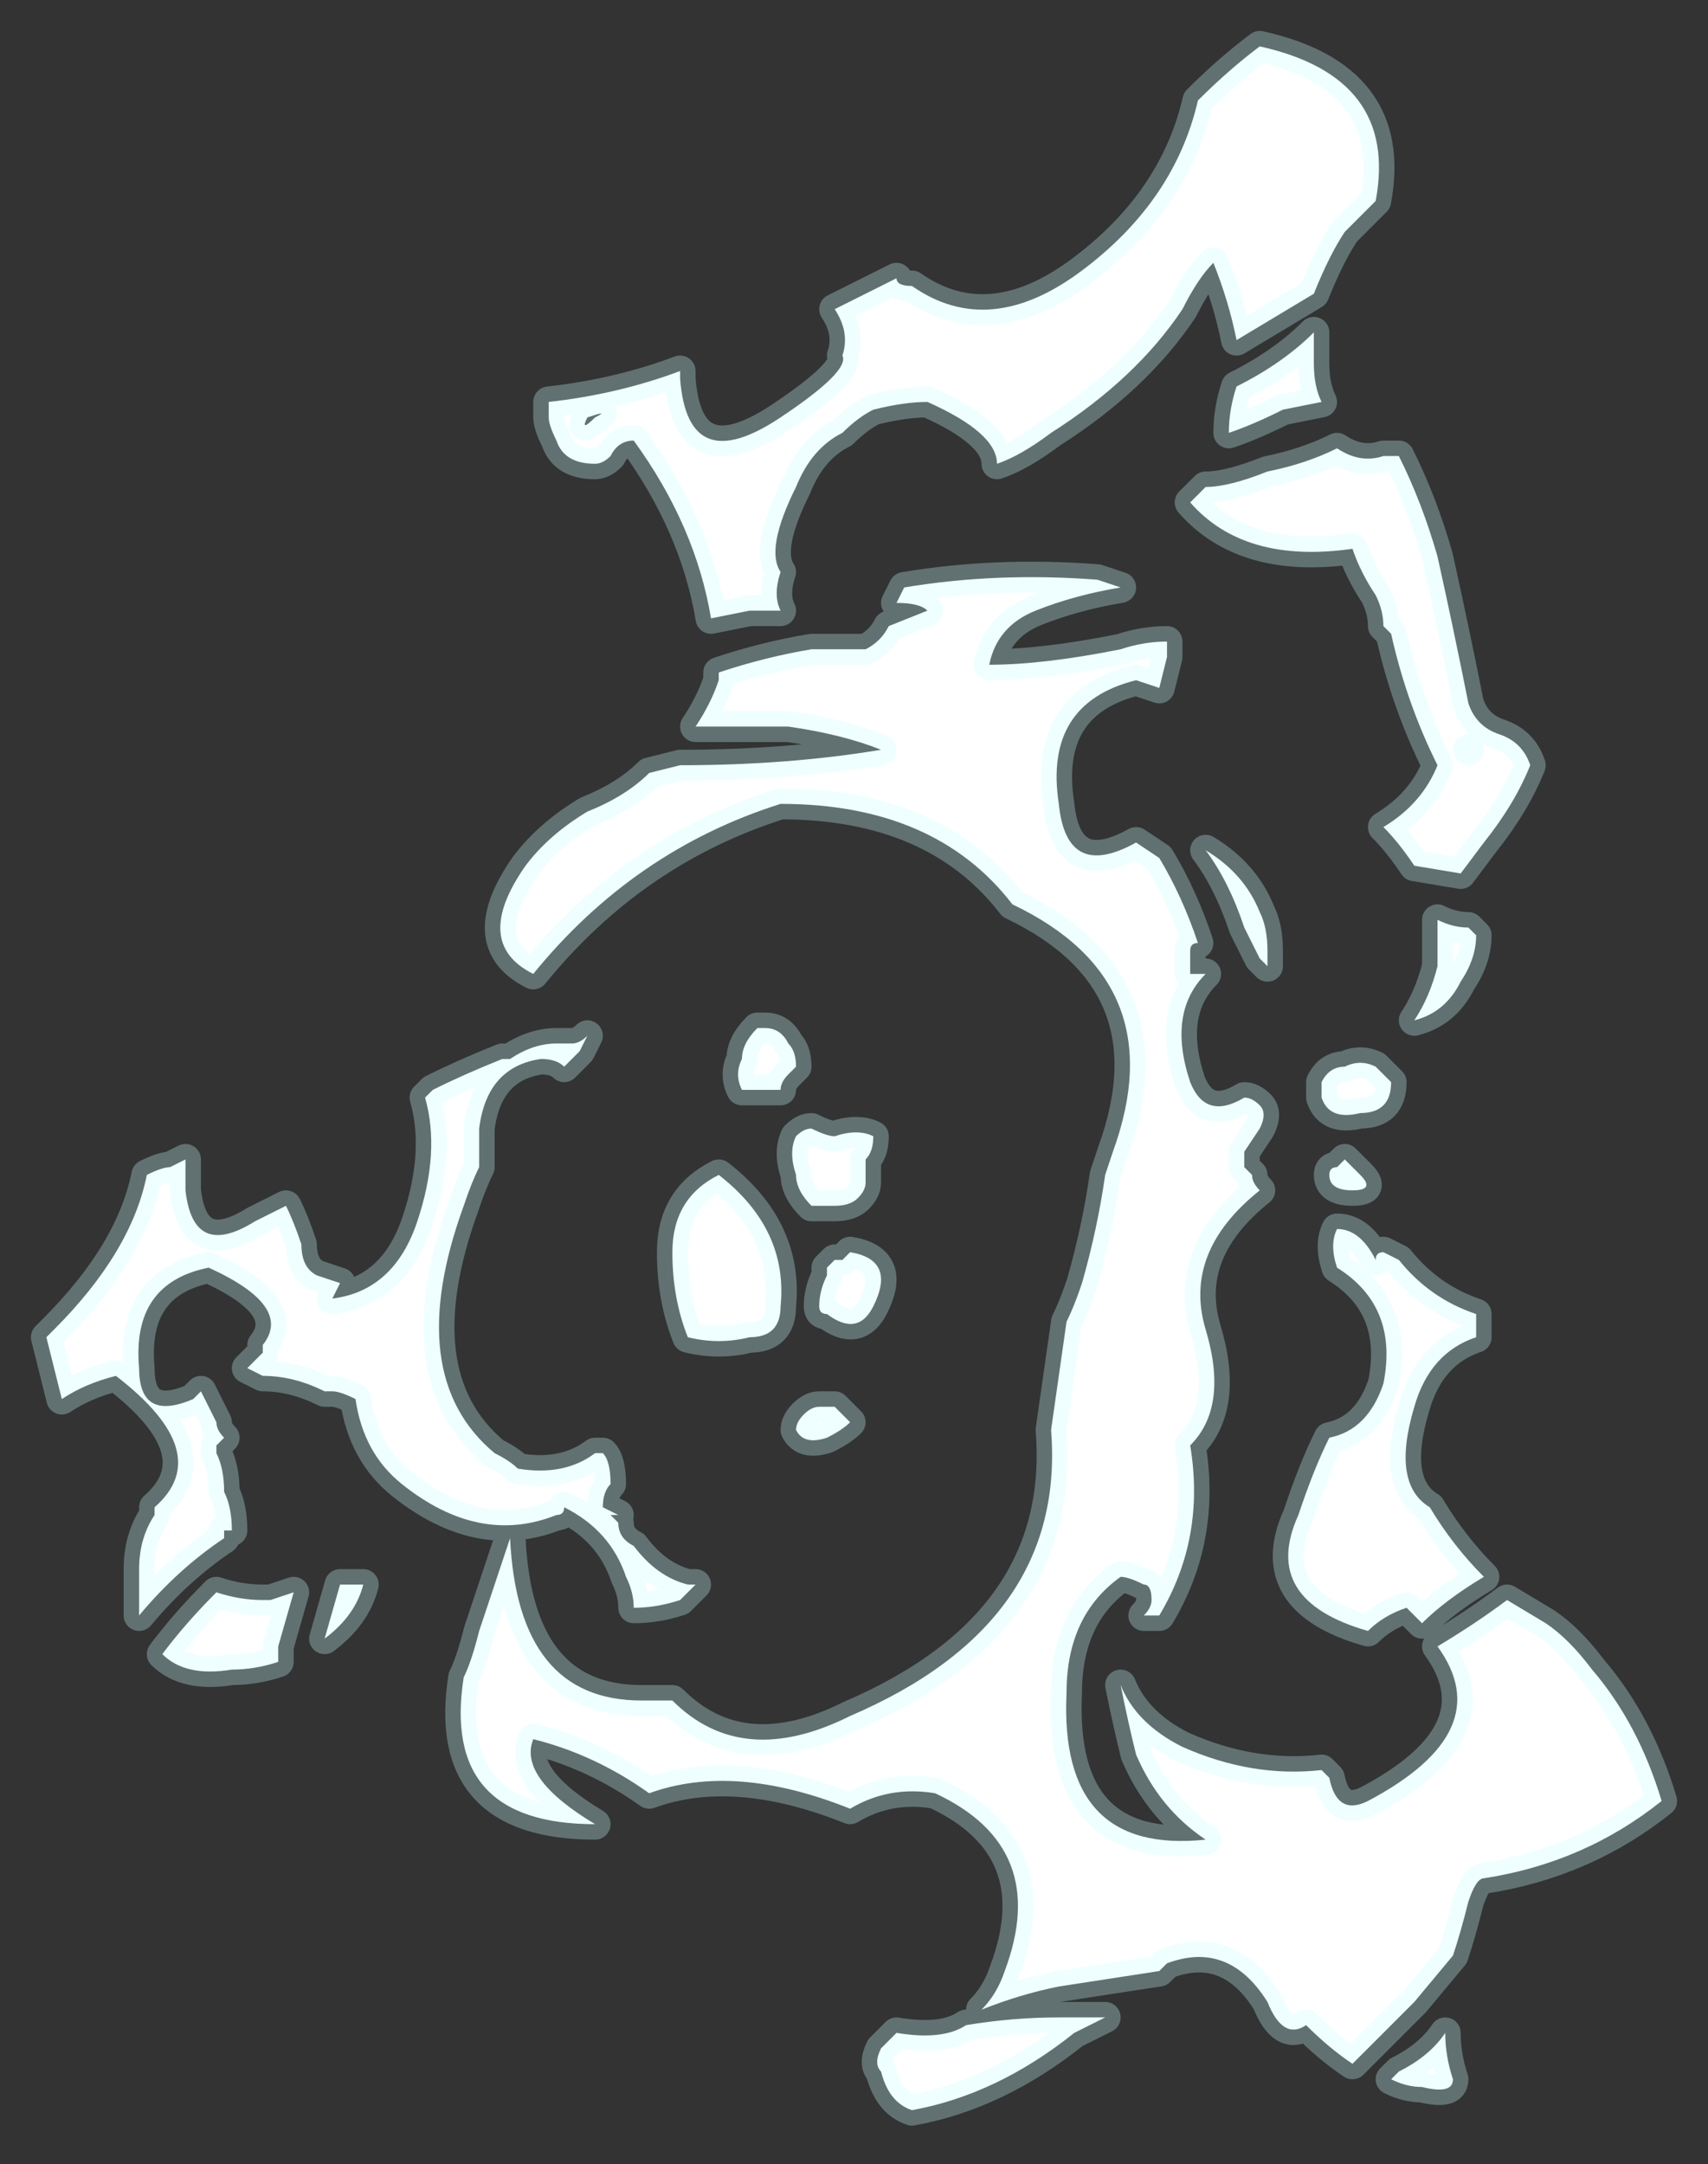 <?xml version="1.0" encoding="UTF-8" standalone="no"?>
<svg xmlns:ffdec="https://www.free-decompiler.com/flash" xmlns:xlink="http://www.w3.org/1999/xlink" ffdec:objectType="shape" height="14.0px" width="11.05px" xmlns="http://www.w3.org/2000/svg">
  <rect width="100%" height="100%" fill="#333333" stroke="none"/>
  <g transform="matrix(1.0, 0.0, 0.0, 1.0, 4.35, 8.7)">
    <path d="M2.9 -4.5 Q3.05 -4.55 3.2 -4.55 L3.2 -4.45 3.15 -4.25 3.0 -4.3 Q2.4 -4.15 2.5 -3.5 2.55 -3.0 3.0 -3.25 L3.15 -3.15 Q3.3 -2.9 3.4 -2.6 3.35 -2.6 3.35 -2.55 3.35 -2.5 3.35 -2.45 L3.35 -2.4 Q3.4 -2.4 3.45 -2.4 3.2 -2.15 3.35 -1.7 3.45 -1.45 3.7 -1.6 3.75 -1.6 3.8 -1.55 3.85 -1.5 3.8 -1.4 L3.7 -1.25 3.7 -1.15 3.75 -1.1 Q3.75 -1.05 3.8 -1.0 3.3 -0.6 3.45 -0.1 3.6 0.4 3.35 0.65 3.45 1.25 3.15 1.75 L3.05 1.75 Q3.1 1.7 3.1 1.65 3.1 1.55 3.05 1.55 2.95 1.5 2.9 1.5 2.55 1.75 2.55 2.25 2.5 3.3 3.45 3.2 3.15 3.0 3.0 2.65 2.95 2.45 2.9 2.2 3.0 2.45 3.3 2.6 3.75 2.8 4.2 2.75 L4.25 2.8 Q4.3 3.05 4.5 2.95 5.35 2.5 4.95 1.95 5.2 1.8 5.4 1.65 L5.65 1.8 Q5.8 1.9 5.95 2.1 6.25 2.45 6.4 2.95 5.9 3.35 5.25 3.45 5.2 3.45 5.15 3.6 5.1 3.8 5.05 3.95 L4.8 4.25 4.4 4.65 Q4.25 4.55 4.1 4.4 3.95 4.5 3.85 4.25 3.6 3.85 3.2 4.0 L3.15 4.05 2.5 4.15 Q2.25 4.2 2.0 4.3 2.1 4.2 2.15 4.05 2.45 3.25 1.7 2.9 1.4 2.85 1.15 3.0 0.4 2.7 -0.15 2.9 -0.5 2.65 -0.9 2.55 -1.0 2.8 -0.5 3.1 -1.5 3.1 -1.35 2.15 -1.3 2.05 -1.25 1.85 -1.15 1.55 -1.05 1.25 -1.0 2.3 -0.2 2.3 L0.0 2.3 Q0.45 2.75 1.15 2.4 2.55 1.8 2.45 0.55 2.5 0.2 2.55 -0.15 2.6 -0.25 2.65 -0.4 2.75 -0.75 2.8 -1.1 L2.85 -1.25 Q3.25 -2.35 2.2 -2.85 1.7 -3.5 0.7 -3.5 -0.25 -3.2 -0.9 -2.4 -1.3 -2.6 -0.95 -3.1 -0.8 -3.3 -0.55 -3.45 -0.3 -3.55 -0.15 -3.7 L0.05 -3.75 Q0.75 -3.75 1.35 -3.85 1.1 -3.95 0.75 -4.0 L0.15 -4.0 Q0.25 -4.15 0.3 -4.3 L0.3 -4.35 Q0.6 -4.45 0.9 -4.5 1.05 -4.5 1.25 -4.5 1.35 -4.55 1.4 -4.65 L1.65 -4.75 Q1.6 -4.8 1.45 -4.8 L1.5 -4.9 Q2.1 -5.0 2.75 -4.95 L2.9 -4.9 Q2.6 -4.85 2.35 -4.75 2.1 -4.65 2.05 -4.4 2.4 -4.4 2.9 -4.5 M4.15 -6.55 Q4.15 -6.45 4.15 -6.35 4.15 -6.2 4.2 -6.1 L3.95 -6.05 Q3.75 -5.95 3.6 -5.9 3.6 -6.05 3.65 -6.2 3.95 -6.35 4.15 -6.55 M1.55 -6.85 Q2.05 -6.5 2.65 -6.95 3.25 -7.4 3.4 -8.05 3.6 -8.25 3.8 -8.4 4.7 -8.2 4.55 -7.4 4.45 -7.3 4.35 -7.2 4.25 -7.05 4.15 -6.8 3.9 -6.65 3.65 -6.5 3.6 -6.75 3.5 -7.0 3.4 -6.9 3.3 -6.7 3.0 -6.25 2.45 -5.9 2.25 -5.75 2.1 -5.7 2.1 -5.9 1.65 -6.1 1.5 -6.1 1.3 -6.05 1.2 -6.0 1.1 -5.9 0.9 -5.8 0.8 -5.55 0.6 -5.15 0.7 -5.0 0.65 -4.85 0.7 -4.75 L0.5 -4.75 0.25 -4.7 Q0.15 -5.3 -0.25 -5.85 -0.35 -5.85 -0.4 -5.75 -0.45 -5.7 -0.5 -5.7 -0.7 -5.7 -0.75 -5.85 -0.8 -5.95 -0.8 -6.0 L-0.8 -6.1 Q-0.35 -6.15 0.05 -6.3 L0.05 -6.25 Q0.1 -5.6 0.7 -6.0 1.15 -6.3 1.1 -6.4 1.15 -6.55 1.05 -6.7 L1.45 -6.9 Q1.45 -6.85 1.55 -6.85 M4.6 -5.75 L4.7 -5.75 Q4.85 -5.45 4.95 -5.1 5.05 -4.65 5.15 -4.15 5.2 -4.0 5.35 -3.95 5.5 -3.9 5.55 -3.75 5.45 -3.5 5.25 -3.25 L5.1 -3.05 4.8 -3.1 Q4.7 -3.25 4.6 -3.35 4.85 -3.5 4.95 -3.75 4.75 -4.15 4.65 -4.6 L4.6 -4.65 Q4.6 -4.75 4.55 -4.85 4.45 -5.0 4.4 -5.15 3.7 -5.05 3.35 -5.45 L3.45 -5.55 Q3.6 -5.55 3.85 -5.65 4.1 -5.7 4.3 -5.8 4.45 -5.7 4.6 -5.75 M3.8 -2.8 Q3.85 -2.7 3.85 -2.55 L3.85 -2.45 3.8 -2.5 Q3.75 -2.6 3.7 -2.7 3.6 -3.0 3.45 -3.2 3.7 -3.05 3.8 -2.8 M0.6 -2.05 Q0.7 -2.05 0.75 -1.95 0.8 -1.9 0.8 -1.8 L0.75 -1.75 Q0.7 -1.7 0.7 -1.65 L0.45 -1.65 Q0.4 -1.75 0.45 -1.85 0.45 -1.95 0.55 -2.05 L0.6 -2.05 M1.05 -1.35 Q1.2 -1.4 1.3 -1.35 1.3 -1.25 1.25 -1.2 1.25 -1.15 1.25 -1.05 1.25 -1.0 1.2 -0.95 1.15 -0.9 1.05 -0.9 L0.9 -0.9 Q0.8 -1.0 0.8 -1.1 0.75 -1.25 0.8 -1.35 0.85 -1.4 0.9 -1.4 1.0 -1.35 1.05 -1.35 M0.3 -1.1 Q0.75 -0.75 0.7 -0.25 0.7 -0.05 0.5 -0.05 0.3 0.0 0.1 -0.05 0.0 -0.3 0.0 -0.6 0.0 -0.95 0.3 -1.1 M0.95 -0.25 Q0.95 -0.35 1.0 -0.45 L1.0 -0.5 1.05 -0.55 1.1 -0.55 1.15 -0.6 Q1.45 -0.55 1.3 -0.25 1.2 -0.05 1.0 -0.2 0.95 -0.2 0.95 -0.25 M4.2 -1.7 Q4.25 -1.8 4.35 -1.8 4.45 -1.85 4.55 -1.8 4.6 -1.75 4.65 -1.7 4.65 -1.5 4.45 -1.5 4.25 -1.45 4.2 -1.6 4.2 -1.65 4.2 -1.7 M4.3 -1.15 L4.35 -1.2 Q4.4 -1.15 4.45 -1.1 4.55 -1.0 4.4 -1.0 4.25 -1.0 4.25 -1.1 4.25 -1.15 4.3 -1.15 M4.3 -0.5 Q4.25 -0.65 4.3 -0.75 4.45 -0.75 4.55 -0.55 4.55 -0.6 4.6 -0.6 L4.7 -0.55 Q4.9 -0.3 5.2 -0.2 L5.2 -0.05 Q4.9 0.05 4.8 0.4 4.65 0.9 4.9 1.05 5.05 1.3 5.25 1.5 5.0 1.65 4.85 1.8 L4.75 1.7 Q4.6 1.75 4.5 1.85 3.8 1.65 4.05 1.1 4.15 0.8 4.25 0.6 4.5 0.55 4.6 0.25 4.7 -0.25 4.3 -0.5 M5.15 -3.85 L5.15 -3.85 M5.1 -2.35 Q5.0 -2.15 4.8 -2.1 4.9 -2.25 4.95 -2.45 4.95 -2.6 4.95 -2.75 5.05 -2.7 5.15 -2.7 L5.2 -2.65 Q5.2 -2.5 5.1 -2.35 M4.65 4.75 L4.7 4.7 Q4.9 4.6 5.0 4.45 5.0 4.6 5.05 4.75 5.05 4.85 4.85 4.8 4.75 4.8 4.65 4.75 M1.15 0.5 Q1.1 0.55 1.0 0.6 0.85 0.65 0.8 0.55 0.8 0.5 0.85 0.45 0.9 0.4 0.95 0.4 L1.05 0.4 1.15 0.5 M0.1 1.55 L0.15 1.55 0.05 1.65 Q-0.1 1.7 -0.25 1.7 -0.25 1.6 -0.3 1.5 -0.4 1.2 -0.7 1.05 -0.7 1.1 -0.75 1.1 -1.25 1.3 -1.75 0.9 -2.0 0.7 -2.05 0.35 -2.15 0.3 -2.2 0.3 L-2.25 0.3 Q-2.45 0.2 -2.65 0.2 L-2.75 0.15 Q-2.7 0.1 -2.65 0.05 L-2.65 0.0 Q-2.45 -0.25 -3.0 -0.5 -3.5 -0.4 -3.45 0.15 -3.45 0.5 -3.1 0.35 L-3.05 0.3 -2.95 0.5 Q-2.95 0.55 -2.9 0.6 L-2.95 0.65 -2.95 0.7 Q-2.9 0.8 -2.9 0.95 -2.85 1.05 -2.85 1.2 L-2.9 1.2 -2.9 1.25 Q-3.2 1.45 -3.45 1.75 -3.45 1.65 -3.45 1.45 -3.45 1.25 -3.35 1.1 L-3.35 1.05 Q-2.95 0.7 -3.6 0.2 -3.8 0.25 -3.95 0.35 -4.0 0.15 -4.05 -0.05 L-4.0 -0.1 Q-3.5 -0.6 -3.4 -1.1 -3.3 -1.15 -3.25 -1.15 L-3.15 -1.2 Q-3.15 -1.1 -3.15 -1.0 -3.1 -0.55 -2.7 -0.8 -2.6 -0.85 -2.5 -0.9 -2.45 -0.8 -2.4 -0.65 -2.4 -0.5 -2.3 -0.45 L-2.15 -0.4 -2.2 -0.3 Q-1.8 -0.35 -1.65 -0.8 -1.5 -1.25 -1.6 -1.6 L-1.55 -1.65 Q-1.35 -1.75 -1.1 -1.85 L-1.05 -1.85 Q-0.9 -1.95 -0.75 -1.95 L-0.65 -1.95 Q-0.6 -1.95 -0.55 -2.0 L-0.6 -1.9 -0.7 -1.8 Q-0.75 -1.85 -0.85 -1.85 -1.2 -1.8 -1.25 -1.4 -1.25 -1.25 -1.25 -1.15 -1.3 -1.05 -1.35 -0.9 -1.75 0.2 -1.15 0.7 -1.05 0.75 -1.0 0.8 -0.7 0.85 -0.5 0.7 L-0.45 0.7 Q-0.4 0.75 -0.4 0.9 -0.45 0.95 -0.45 1.05 L-0.35 1.1 -0.4 1.1 -0.35 1.15 Q-0.35 1.25 -0.25 1.3 -0.1 1.5 0.1 1.55 M1.45 4.45 Q1.75 4.5 1.9 4.4 2.2 4.35 2.5 4.35 L2.8 4.35 Q2.7 4.4 2.6 4.45 2.1 4.85 1.55 4.95 1.4 4.9 1.35 4.7 1.3 4.65 1.35 4.55 L1.45 4.45 M-0.5 -6.0 Q-0.4 -6.05 -0.55 -6.0 -0.6 -5.9 -0.5 -6.0 M-2.0 1.55 Q-2.05 1.75 -2.25 1.9 L-2.15 1.55 -2.0 1.55 M-2.45 1.6 L-2.55 1.95 -2.55 2.05 Q-2.7 2.1 -2.85 2.1 -3.15 2.15 -3.3 2.0 -3.15 1.8 -2.95 1.6 -2.8 1.65 -2.65 1.65 L-2.6 1.65 -2.45 1.6" fill="#ffffff" fill-rule="evenodd" stroke="none"/>
    <path d="M4.6 -5.75 Q4.45 -5.7 4.3 -5.8 4.1 -5.7 3.85 -5.65 3.6 -5.55 3.45 -5.55 L3.35 -5.45 Q3.7 -5.05 4.4 -5.15 4.45 -5.0 4.55 -4.85 4.6 -4.75 4.6 -4.65 L4.65 -4.6 Q4.75 -4.15 4.95 -3.75 4.85 -3.5 4.6 -3.35 4.7 -3.25 4.8 -3.1 L5.1 -3.05 5.25 -3.25 Q5.45 -3.5 5.55 -3.75 5.5 -3.9 5.35 -3.95 5.2 -4.0 5.15 -4.15 5.05 -4.65 4.95 -5.1 4.85 -5.45 4.7 -5.75 L4.6 -5.75 M1.55 -6.85 Q1.45 -6.85 1.45 -6.9 L1.05 -6.7 Q1.15 -6.55 1.1 -6.4 1.15 -6.3 0.7 -6.0 0.1 -5.6 0.05 -6.25 L0.05 -6.3 Q-0.35 -6.15 -0.8 -6.1 L-0.8 -6.0 Q-0.8 -5.95 -0.75 -5.85 -0.7 -5.7 -0.5 -5.7 -0.45 -5.7 -0.4 -5.75 -0.35 -5.85 -0.25 -5.85 0.15 -5.3 0.25 -4.7 L0.5 -4.75 0.7 -4.75 Q0.65 -4.85 0.7 -5.0 0.6 -5.15 0.8 -5.55 0.9 -5.8 1.1 -5.9 1.2 -6.0 1.3 -6.05 1.5 -6.1 1.65 -6.1 2.1 -5.9 2.1 -5.7 2.25 -5.75 2.45 -5.9 3.0 -6.25 3.3 -6.7 3.4 -6.9 3.5 -7.0 3.6 -6.75 3.65 -6.5 3.9 -6.65 4.15 -6.8 4.25 -7.05 4.35 -7.2 4.45 -7.3 4.55 -7.4 4.7 -8.2 3.8 -8.4 3.6 -8.25 3.4 -8.05 3.25 -7.4 2.65 -6.95 2.05 -6.5 1.55 -6.85 M4.15 -6.55 Q3.95 -6.35 3.65 -6.2 3.6 -6.05 3.6 -5.9 3.75 -5.95 3.95 -6.05 L4.2 -6.1 Q4.15 -6.2 4.15 -6.35 4.15 -6.45 4.15 -6.55 M2.9 -4.5 Q2.4 -4.4 2.05 -4.4 2.1 -4.65 2.35 -4.75 2.6 -4.85 2.9 -4.9 L2.75 -4.95 Q2.1 -5.0 1.5 -4.9 L1.45 -4.8 Q1.6 -4.8 1.65 -4.75 L1.4 -4.65 Q1.35 -4.55 1.25 -4.5 1.05 -4.5 0.9 -4.5 0.6 -4.45 0.3 -4.35 L0.3 -4.3 Q0.25 -4.15 0.15 -4.0 L0.75 -4.0 Q1.1 -3.95 1.35 -3.85 0.75 -3.75 0.05 -3.75 L-0.15 -3.7 Q-0.3 -3.55 -0.55 -3.45 -0.8 -3.3 -0.95 -3.1 -1.3 -2.6 -0.9 -2.4 -0.25 -3.2 0.7 -3.5 1.7 -3.5 2.2 -2.85 3.25 -2.35 2.85 -1.25 L2.8 -1.1 Q2.75 -0.75 2.65 -0.4 2.6 -0.25 2.55 -0.15 2.5 0.2 2.45 0.55 2.55 1.8 1.15 2.4 0.45 2.75 0.0 2.3 L-0.2 2.3 Q-1.0 2.3 -1.05 1.25 -1.15 1.55 -1.25 1.85 -1.3 2.05 -1.35 2.15 -1.5 3.1 -0.5 3.1 -1.0 2.8 -0.9 2.55 -0.5 2.65 -0.15 2.9 0.4 2.7 1.15 3.0 1.4 2.85 1.7 2.9 2.45 3.25 2.15 4.05 2.1 4.2 2.0 4.3 2.25 4.2 2.5 4.15 L3.15 4.05 3.2 4.0 Q3.6 3.85 3.85 4.25 3.95 4.5 4.1 4.4 4.25 4.55 4.4 4.65 L4.8 4.25 5.05 3.95 Q5.1 3.8 5.15 3.6 5.2 3.45 5.25 3.45 5.9 3.35 6.4 2.95 6.25 2.45 5.95 2.1 5.8 1.9 5.65 1.8 L5.4 1.65 Q5.2 1.8 4.95 1.95 5.35 2.5 4.5 2.95 4.3 3.05 4.25 2.8 L4.2 2.75 Q3.75 2.8 3.3 2.6 3.0 2.45 2.9 2.2 2.95 2.45 3.0 2.65 3.15 3.0 3.45 3.2 2.5 3.3 2.55 2.25 2.55 1.75 2.9 1.5 2.95 1.5 3.05 1.55 3.1 1.55 3.1 1.65 3.1 1.7 3.05 1.75 L3.15 1.75 Q3.45 1.25 3.35 0.65 3.6 0.4 3.45 -0.1 3.3 -0.6 3.8 -1.0 3.75 -1.05 3.75 -1.1 L3.7 -1.15 3.7 -1.25 3.8 -1.4 Q3.85 -1.5 3.8 -1.55 3.75 -1.6 3.7 -1.6 3.45 -1.45 3.35 -1.7 3.2 -2.15 3.45 -2.4 3.4 -2.4 3.35 -2.4 L3.35 -2.45 Q3.35 -2.5 3.35 -2.55 3.35 -2.6 3.4 -2.6 3.3 -2.9 3.15 -3.15 L3.0 -3.25 Q2.55 -3.0 2.5 -3.5 2.4 -4.15 3.0 -4.3 L3.15 -4.25 3.2 -4.45 3.2 -4.55 Q3.05 -4.55 2.9 -4.5 M3.8 -2.8 Q3.85 -2.7 3.85 -2.55 L3.85 -2.45 3.8 -2.5 Q3.75 -2.6 3.7 -2.7 3.6 -3.0 3.45 -3.2 3.7 -3.05 3.8 -2.8 M0.6 -2.05 Q0.7 -2.05 0.75 -1.95 0.8 -1.9 0.8 -1.8 L0.75 -1.75 Q0.7 -1.7 0.7 -1.65 L0.45 -1.65 Q0.4 -1.75 0.45 -1.85 0.45 -1.95 0.55 -2.05 L0.6 -2.05 M1.05 -1.35 Q1.2 -1.4 1.3 -1.35 1.3 -1.25 1.25 -1.2 1.25 -1.15 1.25 -1.05 1.25 -1.0 1.2 -0.95 1.15 -0.9 1.05 -0.9 L0.9 -0.9 Q0.8 -1.0 0.8 -1.1 0.75 -1.25 0.8 -1.35 0.85 -1.4 0.9 -1.4 1.0 -1.35 1.05 -1.35 M0.3 -1.1 Q0.75 -0.75 0.7 -0.25 0.7 -0.05 0.5 -0.05 0.3 0.0 0.1 -0.05 0.0 -0.3 0.0 -0.6 0.0 -0.95 0.3 -1.1 M0.95 -0.25 Q0.95 -0.35 1.0 -0.45 L1.0 -0.5 1.05 -0.55 1.1 -0.55 1.15 -0.6 Q1.45 -0.55 1.3 -0.25 1.2 -0.05 1.0 -0.2 0.95 -0.2 0.95 -0.25 M4.2 -1.7 Q4.25 -1.8 4.35 -1.8 4.45 -1.85 4.55 -1.8 4.6 -1.75 4.65 -1.7 4.65 -1.5 4.45 -1.5 4.25 -1.45 4.2 -1.6 4.2 -1.65 4.2 -1.7 M4.3 -1.15 L4.35 -1.2 Q4.4 -1.15 4.45 -1.1 4.55 -1.0 4.4 -1.0 4.25 -1.0 4.25 -1.1 4.25 -1.15 4.3 -1.15 M4.3 -0.5 Q4.25 -0.65 4.3 -0.75 4.45 -0.75 4.55 -0.55 4.55 -0.6 4.6 -0.6 L4.7 -0.55 Q4.9 -0.3 5.2 -0.2 L5.2 -0.05 Q4.9 0.05 4.8 0.4 4.65 0.9 4.9 1.05 5.05 1.3 5.25 1.5 5.0 1.65 4.85 1.8 L4.75 1.7 Q4.6 1.75 4.5 1.85 3.8 1.65 4.05 1.1 4.15 0.8 4.25 0.6 4.5 0.55 4.6 0.25 4.7 -0.25 4.3 -0.5 M5.15 -3.85 L5.15 -3.85 M5.1 -2.35 Q5.0 -2.15 4.8 -2.1 4.9 -2.25 4.95 -2.45 4.95 -2.6 4.95 -2.75 5.05 -2.7 5.15 -2.7 L5.2 -2.65 Q5.2 -2.5 5.1 -2.35 M4.65 4.75 Q4.75 4.8 4.85 4.8 5.05 4.85 5.05 4.75 5.0 4.6 5.0 4.45 4.9 4.6 4.7 4.7 L4.65 4.75 M1.15 0.5 Q1.1 0.55 1.0 0.6 0.85 0.65 0.8 0.55 0.8 0.5 0.85 0.45 0.9 0.4 0.95 0.4 L1.05 0.4 1.15 0.5 M0.1 1.55 L0.15 1.55 0.05 1.65 Q-0.1 1.7 -0.25 1.7 -0.25 1.6 -0.3 1.5 -0.4 1.2 -0.7 1.05 -0.7 1.1 -0.75 1.1 -1.25 1.3 -1.75 0.9 -2.0 0.7 -2.05 0.35 -2.15 0.3 -2.2 0.3 L-2.25 0.3 Q-2.45 0.2 -2.65 0.2 L-2.75 0.15 Q-2.7 0.1 -2.65 0.05 L-2.65 0.0 Q-2.45 -0.25 -3.0 -0.5 -3.5 -0.4 -3.45 0.15 -3.45 0.5 -3.1 0.35 L-3.05 0.3 -2.95 0.5 Q-2.95 0.55 -2.9 0.6 L-2.95 0.65 -2.95 0.7 Q-2.9 0.8 -2.9 0.95 -2.85 1.05 -2.85 1.2 L-2.9 1.2 -2.9 1.25 Q-3.2 1.45 -3.45 1.75 -3.45 1.65 -3.45 1.45 -3.45 1.25 -3.35 1.1 L-3.35 1.05 Q-2.95 0.7 -3.6 0.2 -3.8 0.25 -3.95 0.35 -4.0 0.15 -4.05 -0.05 L-4.0 -0.1 Q-3.5 -0.6 -3.4 -1.1 -3.3 -1.15 -3.25 -1.15 L-3.15 -1.2 Q-3.15 -1.1 -3.15 -1.0 -3.1 -0.55 -2.7 -0.8 -2.6 -0.85 -2.5 -0.9 -2.45 -0.8 -2.4 -0.65 -2.4 -0.5 -2.3 -0.45 L-2.15 -0.4 -2.2 -0.3 Q-1.8 -0.35 -1.65 -0.8 -1.5 -1.25 -1.6 -1.6 L-1.55 -1.65 Q-1.35 -1.75 -1.1 -1.85 L-1.05 -1.85 Q-0.9 -1.95 -0.75 -1.95 L-0.65 -1.95 Q-0.6 -1.95 -0.55 -2.0 L-0.6 -1.9 -0.7 -1.8 Q-0.75 -1.85 -0.85 -1.85 -1.2 -1.8 -1.25 -1.4 -1.25 -1.25 -1.25 -1.15 -1.3 -1.05 -1.35 -0.9 -1.75 0.2 -1.15 0.7 -1.05 0.75 -1.0 0.8 -0.7 0.85 -0.5 0.7 L-0.45 0.7 Q-0.4 0.75 -0.4 0.9 -0.45 0.95 -0.45 1.05 L-0.35 1.1 -0.4 1.1 -0.35 1.15 Q-0.35 1.25 -0.25 1.3 -0.1 1.5 0.1 1.55 M1.45 4.45 Q1.75 4.5 1.9 4.4 2.2 4.35 2.5 4.35 L2.8 4.35 Q2.7 4.4 2.6 4.45 2.1 4.85 1.55 4.95 1.4 4.9 1.35 4.7 1.3 4.65 1.35 4.55 L1.45 4.45 M-0.5 -6.0 Q-0.4 -6.05 -0.55 -6.0 -0.6 -5.9 -0.5 -6.0 M-2.0 1.55 Q-2.05 1.75 -2.25 1.9 L-2.15 1.55 -2.0 1.55 M-2.45 1.6 L-2.55 1.95 -2.55 2.05 Q-2.7 2.1 -2.85 2.1 -3.15 2.15 -3.3 2.0 -3.15 1.8 -2.95 1.6 -2.8 1.65 -2.65 1.65 L-2.6 1.65 -2.45 1.6 Z" fill="none" stroke="#ccffff" stroke-linecap="round" stroke-linejoin="round" stroke-opacity="0.302" stroke-width="0.2"/>
  </g>
</svg>
